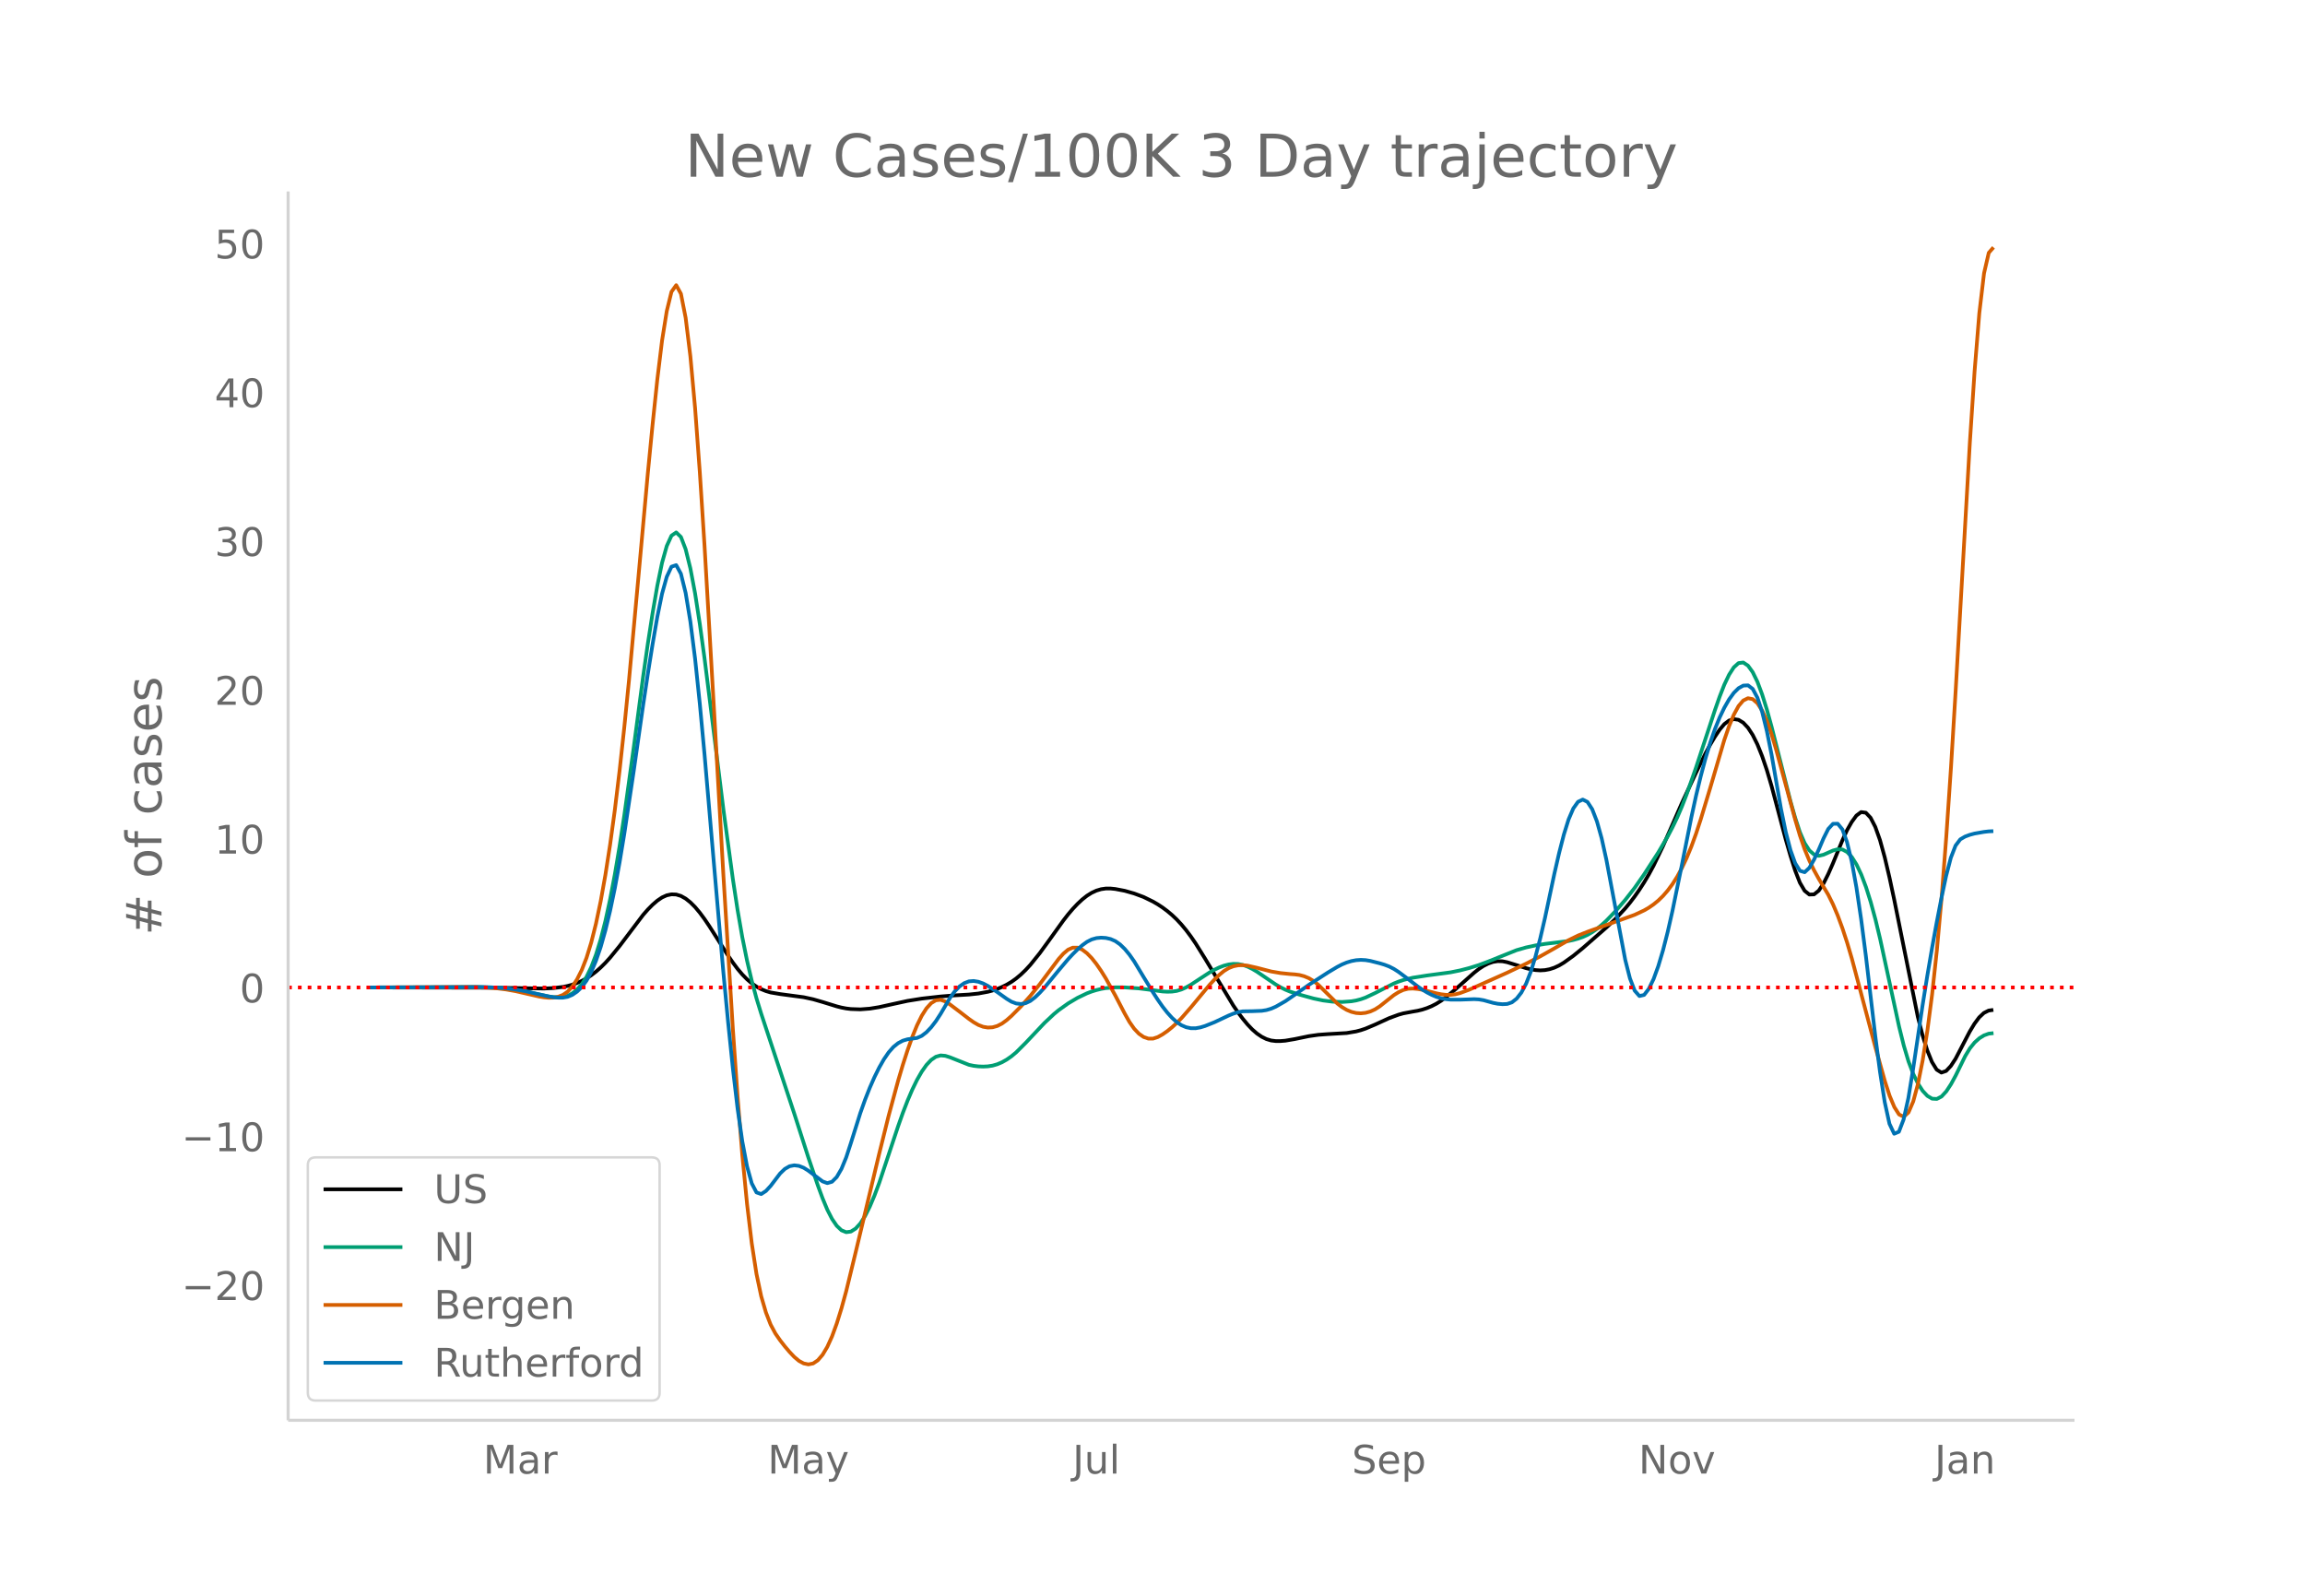 <svg height="864" viewBox="0 0 936 648" width="1248" xmlns="http://www.w3.org/2000/svg" xmlns:xlink="http://www.w3.org/1999/xlink"><defs><style>*{stroke-linecap:butt;stroke-linejoin:round}</style></defs><g id="figure_1"><path d="M0 648h936V0H0z" fill="#fff" id="patch_1"/><g id="axes_1"><path d="M117 576.72h725.4V77.76H117z" fill="none" id="patch_2"/><path clip-path="url(#p6ff0791ebc)" d="M149.973 400.973l51.76.108 19.17.329 3.833-.186 3.835-.468 1.917-.389 1.917-.534 1.917-.685 1.917-.843 1.917-1.03 1.917-1.244 1.917-1.466 1.917-1.684 1.917-1.901 1.917-2.11 3.834-4.699 9.585-12.679 1.917-2.183 1.917-1.93 1.917-1.657 1.917-1.303 1.917-.863 1.917-.403 1.917.078 1.917.58 1.917 1.075 1.917 1.521 1.917 1.916 1.917 2.287 1.917 2.593 1.917 2.834 7.668 12.046 1.917 2.778 1.917 2.567 1.917 2.268 1.917 1.954 1.917 1.643 1.917 1.334 1.917 1.036 1.917.78 1.917.567 3.834.65 9.585 1.28 3.835.83 3.834 1.106 5.75 1.773 1.918.49 1.917.367 1.917.236 3.834.128 3.834-.29 3.834-.623 5.75-1.28 5.752-1.252 5.751-.924 7.668-.86 5.751-.457 5.751-.335 3.834-.408 3.834-.705 1.917-.507 1.917-.647 1.917-.79 1.917-.944 1.917-1.136 1.917-1.369 1.917-1.607 1.917-1.843 1.917-2.074 3.834-4.76 3.834-5.264 5.752-7.995 1.917-2.471 1.917-2.257 1.917-2.028 1.917-1.792 1.917-1.516 1.917-1.202 1.917-.884 1.917-.576 1.917-.278h1.917l1.917.197 3.834.732 3.834 1.09 3.834 1.428 3.834 1.872 1.917 1.117 1.917 1.26 1.917 1.426 1.917 1.602 1.917 1.813 1.917 2.06 1.917 2.31 1.917 2.555 1.917 2.791 3.834 6.16 11.502 19.117 1.917 2.783 1.917 2.557 1.917 2.315 1.917 2.019 1.917 1.67 1.917 1.31 1.917.948 1.917.582 1.917.236 1.917-.008 1.917-.15 3.834-.652 5.752-1.19 3.834-.545 3.834-.28 7.668-.44 3.834-.643 1.917-.508 1.917-.644 3.834-1.619 5.75-2.629 3.835-1.41 1.917-.535 3.834-.716 1.917-.325 1.917-.462 1.917-.626 1.917-.794 1.917-.984 1.917-1.197 1.917-1.402 3.834-3.184 7.668-6.807 1.917-1.516 1.917-1.256 1.917-.969 1.917-.652 1.917-.304 1.917.05 1.917.377 3.834 1.19 3.834 1.224 1.917.463 1.917.317 1.917.124 1.917-.116 1.917-.367 1.918-.625 1.917-.891 1.917-1.144 3.834-2.752 3.834-3.124 9.585-8.375 3.834-3.634 3.834-4.129 1.917-2.314 1.917-2.526 1.917-2.743 1.917-2.97 1.917-3.238 1.917-3.55 3.834-7.96 3.834-8.71 3.834-8.762 5.751-12.35 3.834-7.842 1.917-3.54 1.917-3.224 1.917-2.86 1.917-2.268 1.917-1.447 1.917-.58 1.917.288 1.917 1.16 1.917 2.037 1.917 2.935 1.917 3.856 1.917 4.772 1.917 5.653 1.917 6.495 5.751 21.69 1.917 6.6 1.917 6.03 1.917 4.92 1.918 3.269 1.917 1.534 1.917-.065 1.917-1.528 1.917-2.884 1.917-3.828 1.917-4.362 3.834-9.338L750 337.19l1.917-3.385 1.917-2.63 1.917-1.416 1.917.263 1.917 2.022 1.917 3.732 1.917 5.39 1.917 6.962 1.917 8.151 1.917 8.96 9.585 47.581 1.917 7.508 1.917 6.157 1.917 4.757 1.917 3.105 1.917 1.2 1.917-.658 1.917-2.031 1.917-2.921 5.751-11.032 1.917-3.183 1.917-2.59 1.917-1.8 1.917-.97 1.917-.278h0" fill="none" stroke="#000" stroke-linecap="round" stroke-width="1.5" id="line2d_1"/><path clip-path="url(#p6ff0791ebc)" d="M149.973 400.983l30.672-.106 13.42-.063 5.75.154 5.751.431 3.834.507 3.834.693 9.585 2.052 1.917.25 1.917.086 1.918-.12 1.917-.486 1.917-1.01 1.917-1.566 1.917-2.16 1.917-2.958 1.917-3.956 1.917-5.018 1.917-6.2 1.917-7.502 1.917-8.82 1.917-10.105 1.917-11.357 1.917-12.549 3.834-27.592 3.834-28.922 1.917-13.399 1.917-12.318 1.917-11.113 1.917-9.285 1.917-6.834 1.917-4.205 1.917-1.313 1.917 1.845 1.917 4.984 1.917 7.762 1.917 10.18 1.917 12.399 1.917 13.981 3.834 30.55 3.834 30.849 3.834 28.215 1.917 12.587 1.917 11.045 1.917 9.477 1.917 8.174 1.917 7.136 1.917 6.236 13.42 40.56 5.75 17.905 3.835 11.291 1.917 5.212 1.917 4.62 1.917 3.746 1.917 2.809 1.917 1.82 1.917.78 1.917-.253 1.917-1.214 1.917-2.103 1.917-2.977 1.917-3.825 1.917-4.54 1.917-5.123 3.834-11.485 3.834-11.512 1.917-5.41 1.917-4.968 1.917-4.482 1.917-3.942 1.917-3.347 1.917-2.728 1.917-2.044 1.917-1.297 1.917-.537 1.917.169 1.917.605 7.668 3.047 1.917.409 1.917.227 1.917.072 1.917-.088 1.917-.296 1.917-.55 1.917-.816 1.917-1.08 1.917-1.34 1.917-1.599 3.834-3.824 7.668-8.13 3.834-3.595 1.918-1.585 3.834-2.735 3.834-2.278 3.834-1.836 1.917-.727 1.917-.593 1.917-.462 1.917-.33 3.834-.308 3.834.02 5.75.408 5.752.717 3.834.528 1.917.107 1.917-.051 1.917-.278 1.917-.572 1.917-.863 1.917-1.078 3.834-2.525 3.834-2.502 1.917-1.063 1.917-.922 1.917-.73 1.917-.492 1.917-.235 1.917.051 1.917.368 1.917.68 1.917.939 1.917 1.14 7.668 5.217 1.917 1.109 1.917.956 1.917.797 3.834 1.219 5.752 1.583 3.834.801 3.834.486 3.834.123 3.834-.278 1.917-.332 1.917-.504 1.917-.681 3.834-1.803 7.668-3.911 1.917-.764 1.917-.644 3.834-.934 5.751-.9 9.585-1.28 3.834-.775 3.834-.995 3.834-1.2 3.834-1.434 11.502-4.611 3.834-1.095 3.834-.825 3.834-.613 9.586-1.184 1.917-.403 1.917-.533 1.917-.672 1.917-.862 1.917-1.103 1.917-1.347 1.917-1.564 1.917-1.75 3.834-3.991 3.834-4.436 3.834-4.914 3.834-5.475 5.75-8.89 3.835-6.546 1.917-3.629 1.917-3.99 1.917-4.462 1.917-4.938 3.834-10.944 7.668-23.302 1.917-5.469 1.917-4.91 1.917-4.005 1.917-2.982 1.917-1.73 1.917-.242 1.917 1.265 1.917 2.654 1.917 3.922 1.917 5.128 1.917 6.138 1.917 6.955 7.668 30.269 1.917 6.753 1.917 5.826 1.918 4.427 1.917 2.968 1.917 1.67 1.917.537 1.917-.455 3.834-1.7 1.917-.52 1.917.089 1.917 1.034 1.917 2.045 1.917 3.056 1.917 4.068 1.917 5.08 1.917 6.083 1.917 7.053 1.917 7.985 7.668 35.48 1.917 7.74 1.917 6.433 1.917 5.07 1.917 3.915 1.917 2.964 1.917 2.055 1.917 1.128 1.917.111 1.917-.995 1.917-2.073 1.917-2.92 1.917-3.536 3.834-7.856 1.917-3.166 1.917-2.377 1.917-1.717 1.917-1.187 1.917-.683 1.917-.215h0" fill="none" stroke="#009e73" stroke-linecap="round" stroke-width="1.5" id="line2d_2"/><path clip-path="url(#p6ff0791ebc)" d="M149.973 400.981l26.838-.099 15.336-.063 5.751.2 3.834.303 3.834.482 3.834.68 5.751 1.315 3.834.877 1.917.308 1.917.175 1.917-.049 1.917-.362 1.918-.734 1.917-1.313 1.917-2.1 1.917-2.928 1.917-3.8 1.917-4.902 1.917-6.23 1.917-7.625 1.917-9.115 1.917-10.705 1.917-12.33 1.917-14.05 1.917-15.858 1.917-17.638 1.917-19.174 3.834-41.99 3.834-42.298 1.917-19.607 1.917-18.274 1.917-15.743 1.917-12.013 1.917-7.844 1.917-2.676 1.917 3.49 1.917 9.769 1.917 15.616 1.917 21.032 1.917 26.095 1.917 29.825 3.834 66.282 3.834 67.72 3.834 62.15 1.917 27.548 1.917 23.751 1.917 19.779 1.917 16.005 1.917 12.43 1.917 9.068 1.917 6.573 1.917 4.947 1.917 3.596 1.917 2.769 1.917 2.462 1.917 2.261 1.917 2.025 1.917 1.616 1.917 1.036 1.917.394 1.918-.381 1.917-1.29 1.917-2.233 1.917-3.214 1.917-4.232 1.917-5.24 1.917-6.152 1.917-6.966 3.834-15.767 9.585-40.13 3.834-15.432 3.834-14.163 1.917-6.45 1.917-5.939 1.917-5.387 1.917-4.701 1.917-3.88 1.917-3.022 1.917-2.117 1.917-1.164 1.917-.201 1.917.69 1.917 1.224 3.834 2.895 3.834 2.96 1.917 1.348 1.917 1.108 1.917.731 1.917.322 1.917-.101 1.917-.54 1.917-.983 1.917-1.4 1.917-1.688 3.834-3.84 3.834-4.318 3.834-4.749 7.669-10.247 1.917-2.148 1.917-1.618 1.917-.83 1.917.007 1.917.814 1.917 1.467 1.917 1.964 1.917 2.414 1.917 2.79 1.917 3.088 3.834 6.907 3.834 7.367 1.917 3.39 1.917 2.735 1.917 2.018 1.917 1.326 1.917.659 1.917-.003 1.917-.63 1.917-1.07 1.917-1.33 1.917-1.548 1.917-1.755 1.917-1.949 3.834-4.386 7.668-9.247 1.917-2.054 1.917-1.88 1.917-1.587 1.917-1.178 1.917-.754 1.917-.387 1.917-.075 1.917.205 3.834.864 5.751 1.498 3.834.656 3.834.394 1.917.134 1.917.247 1.917.505 1.918.802 1.917 1.149 1.917 1.543 7.668 7.554 1.917 1.474 1.917 1.143 1.917.8 1.917.464 1.917.131 1.917-.198 1.917-.532 1.917-.873 1.917-1.225 5.75-4.568 1.918-1.203 1.917-.886 1.917-.485 1.917-.092 1.917.175 1.917.313 3.834.945 1.917.504 1.917.383 1.917.23 1.917.026 1.917-.233 1.917-.485 3.834-1.427 15.336-6.865 7.668-3.659 5.751-2.975 5.752-3.24 5.75-3.326 3.835-1.885 3.834-1.529 19.17-6.89 3.834-1.795 1.917-1.106 1.917-1.326 1.917-1.568 1.917-1.863 1.917-2.208 1.917-2.579 1.917-3.017 1.917-3.525 1.917-4.055 1.917-4.636 1.917-5.264 1.917-5.863 3.834-12.71 5.751-19.581 1.917-5.527 1.917-4.622 1.917-3.529 1.917-2.25 1.917-.935 1.917.372 1.917 1.673 1.917 2.963 1.917 4.204 1.917 5.396 1.917 6.476 7.668 28.214 1.917 6.461 1.918 5.562 1.917 4.632 1.917 3.935 1.917 3.475 3.834 6.434 1.917 3.866 1.917 4.537 1.917 5.198 1.917 5.847 1.917 6.493 3.834 14.433 5.75 21.655 3.835 13.697 1.917 5.926 1.917 4.578 1.917 3.012 1.917.909 1.917-1.735 1.917-4.464 1.917-7.087 1.917-9.606 1.917-12.104 1.917-14.695 1.917-17.761 1.917-21.303 1.917-24.897 1.917-28.289 1.917-31.477 5.751-100.51 1.917-28.867 1.917-23.566 1.917-16.15 1.917-8.313 1.917-2.196h0" fill="none" stroke="#d55e00" stroke-linecap="round" stroke-width="1.5" id="line2d_3"/><path clip-path="url(#p6ff0791ebc)" d="M149.973 400.984l30.672-.102 15.336-.058 5.751.202 3.834.298 3.834.482 3.834.673 5.751 1.303 3.834.839 1.917.315 1.917.178 1.918-.001 1.917-.329 1.917-.805 1.917-1.312 1.917-1.856 1.917-2.596 1.917-3.527 1.917-4.515 1.917-5.594 1.917-6.763 1.917-7.954 1.917-9.17 1.917-10.409 1.917-11.593 3.834-25.544 3.834-26.861 1.917-12.733 1.917-11.983 1.917-11.077 1.917-9.38 1.917-6.892 1.917-4.109 1.917-.633 1.917 3.534 1.917 7.763 1.917 11.618 1.917 15.097 1.917 18.31 1.917 20.563 3.834 44.621 3.834 44.119 1.917 20.127 1.917 18.618 1.917 16.345 1.917 13.309 1.917 10.117 1.917 6.907 1.917 3.681 1.917.67 1.917-1.246 1.917-2.066 3.834-5.039 1.917-1.849 1.917-1.102 1.917-.377 1.917.241 1.917.754 1.917 1.204 5.752 4.333 1.917.702 1.917-.556 1.917-1.926 1.917-3.294 1.917-4.658 1.917-5.864 3.834-12.194 1.917-5.385 1.917-4.862 1.917-4.353 1.917-3.862 1.917-3.362 1.917-2.798 1.917-2.173 1.917-1.551 1.917-1.015 1.917-.563 3.834-.531 1.917-.854 1.917-1.47 1.917-2.013 1.917-2.49 1.917-2.952 3.834-6.534 1.917-2.637 1.917-1.972 1.917-1.336 1.917-.732 1.917-.154 1.917.317 1.917.683 1.917 1.004 3.834 2.506 3.834 2.744 1.917 1.166 1.917.718 1.917.214 1.917-.327 1.917-.91 1.917-1.466 1.917-1.861 1.917-2.095 5.752-6.997 3.834-4.537 1.917-2.064 1.917-1.894 1.917-1.702 1.917-1.396 1.917-.974 1.917-.543 1.917-.176 1.917.125 1.917.433 1.917.839 1.917 1.341 1.917 1.855 1.917 2.32 1.917 2.738 3.834 6.356 3.834 6.266 1.917 2.954 1.917 2.744 1.917 2.448 1.917 2.122 1.917 1.733 1.917 1.28 1.917.822 1.917.4 1.917.016 1.917-.339 1.917-.581 3.834-1.532 5.751-2.711 1.917-.777 1.917-.6 1.917-.334 3.834-.061 3.834-.146 1.917-.3 1.917-.566 1.917-.836 3.834-2.188 3.834-2.628 5.752-4.04 7.668-4.972 3.834-2.296 1.917-.995 1.917-.796 1.917-.582 1.917-.36 1.917-.13 1.917.101 1.917.318 3.834.968 1.917.574 1.917.73 1.917.982 1.917 1.233 3.834 2.865 3.834 2.963 1.917 1.317 1.917 1.16 1.917.999 1.917.805 1.917.583 1.917.363 1.917.188 3.834.01 5.751-.205 1.917.103 1.917.325 3.834 1.072 1.917.376 1.917.17 1.917-.096 1.917-.655 1.917-1.51 1.917-2.46 1.917-3.59 1.917-4.9 1.917-6.207 1.917-7.33 1.917-8.265 3.835-18.07 1.917-8.357 1.917-7.445 1.917-6.144 1.917-4.46 1.917-2.697 1.917-.916 1.917.969 1.917 2.953 1.917 4.942 1.917 6.855 1.917 8.691 7.668 40.687 1.917 7.548 1.917 4.953 1.917 2.192 1.917-.45 1.917-2.497 1.917-3.95 1.917-5.256 1.917-6.443 1.917-7.505 1.917-8.483 3.834-18.702 3.834-19.282 1.917-8.796 1.917-7.98 1.917-7.167 1.917-6.352 1.917-5.54 1.917-4.74 1.917-4 1.917-3.325 1.917-2.645 1.917-1.892 1.917-1.06 1.917-.1 1.917 1.45 1.917 3.582 1.917 5.792 1.917 7.804 1.917 9.614 3.834 22.047 1.917 9.31 1.917 7.334 1.917 5.313 1.917 3.06 1.918.578 1.917-1.79 1.917-3.355 1.917-4.114 1.917-4.5 1.917-3.82 1.917-2.073 1.917-.044 1.917 2.334L750 341.88l1.917 7.86 1.917 10.577 1.917 12.904 1.917 14.839 3.834 32.649 1.917 14.565 1.917 12.283 1.917 8.778 1.917 4.048 1.917-.8 1.917-5.02 1.917-8.614 1.917-11.733 3.834-25.813 1.917-11.979 1.917-11.248 1.917-10.546 1.917-9.871 1.917-9.04 1.917-7.398 1.917-4.946 1.917-2.534 1.917-1.124 1.917-.714 1.917-.516 3.834-.67 1.917-.222 1.917-.094h0" fill="none" stroke="#0072b2" stroke-linecap="round" stroke-width="1.5" id="line2d_4"/><path clip-path="url(#p6ff0791ebc)" d="M117 400.974h725.4" fill="none" stroke="red" stroke-dasharray="1.5,2.475" stroke-width="1.5" id="line2d_5"/><path d="M117 576.72V77.76" fill="none" stroke="#d3d3d3" stroke-linecap="square" stroke-width="1.25" id="patch_3"/><path d="M117 576.72h725.4" fill="none" stroke="#d3d3d3" stroke-linecap="square" stroke-width="1.25" id="patch_4"/><g id="matplotlib.axis_1"><g id="xtick_1"><g transform="matrix(.16 0 0 -.16 196.224 598.378)" fill="#696969" id="text_1"><defs><path d="M9.813 72.906h14.703l18.593-49.61 18.703 49.61h14.704V0H66.89v64.016l-18.797-50h-9.907l-18.796 50V0H9.813z" id="DejaVuSans-77"/><path d="M34.281 27.484q-10.89 0-15.093-2.484-4.204-2.484-4.204-8.5 0-4.781 3.157-7.594 3.156-2.797 8.562-2.797 7.485 0 12 5.297 4.516 5.297 4.516 14.078v2zm17.922 3.72V0H43.22v8.297Q40.14 3.328 35.547.953q-4.594-2.375-11.234-2.375-8.391 0-13.36 4.719Q6 8.016 6 15.922q0 9.219 6.172 13.906 6.187 4.688 18.437 4.688h12.61v.89q0 6.203-4.078 9.594-4.078 3.39-11.453 3.39-4.688 0-9.141-1.124-4.438-1.125-8.531-3.375v8.312q4.921 1.906 9.562 2.844 4.64.953 9.031.953 11.875 0 17.735-6.156 5.86-6.14 5.86-18.64z" id="DejaVuSans-97"/><path d="M41.11 46.297q-1.516.875-3.297 1.281Q36.03 48 33.89 48q-7.625 0-11.703-4.953-4.079-4.953-4.079-14.234V0H9.08v54.688h9.03v-8.5q2.844 4.984 7.375 7.39Q30.031 56 36.531 56q.922 0 2.047-.125 1.125-.11 2.484-.36z" id="DejaVuSans-114"/></defs><use xlink:href="#DejaVuSans-77"/><use x="86.279" xlink:href="#DejaVuSans-97"/><use x="147.559" xlink:href="#DejaVuSans-114"/></g></g><g id="xtick_2"><g transform="matrix(.16 0 0 -.16 311.715 598.378)" fill="#696969" id="text_2"><defs><path d="M32.172-5.078q-3.797-9.766-7.422-12.735-3.61-2.984-9.656-2.984H7.906v7.516h5.282q3.703 0 5.75 1.765Q21-9.766 23.483-3.219l1.61 4.094-22.11 53.813H12.5l17.094-42.766 17.093 42.766h9.516z" id="DejaVuSans-121"/></defs><use xlink:href="#DejaVuSans-77"/><use x="86.279" xlink:href="#DejaVuSans-97"/><use x="147.559" xlink:href="#DejaVuSans-121"/></g></g><g id="xtick_3"><g transform="matrix(.16 0 0 -.16 435.541 598.378)" fill="#696969" id="text_3"><defs><path d="M9.813 72.906h9.859V5.078q0-13.187-5-19.14-5-5.954-16.094-5.954h-3.75v8.297h3.078q6.531 0 9.219 3.672Q9.813-4.39 9.813 5.078z" id="DejaVuSans-74"/><path d="M8.5 21.578v33.11h8.984V21.922q0-7.766 3.016-11.656 3.031-3.875 9.094-3.875 7.265 0 11.484 4.64 4.234 4.64 4.234 12.656v31h8.985V0h-8.984v8.406Q42.047 3.422 37.718 1q-4.313-2.422-10.032-2.422-9.421 0-14.312 5.86Q8.5 10.296 8.5 21.578zM31.11 56z" id="DejaVuSans-117"/><path d="M9.422 75.984h8.984V0H9.422z" id="DejaVuSans-108"/></defs><use xlink:href="#DejaVuSans-74"/><use x="29.492" xlink:href="#DejaVuSans-117"/><use x="92.871" xlink:href="#DejaVuSans-108"/></g></g><g id="xtick_4"><g transform="matrix(.16 0 0 -.16 548.969 598.378)" fill="#696969" id="text_4"><defs><path d="M53.516 70.516V60.89q-5.61 2.687-10.594 4-4.984 1.328-9.625 1.328-8.047 0-12.422-3.125t-4.375-8.89q0-4.845 2.906-7.313 2.907-2.453 11.016-3.97l5.953-1.218q11.031-2.11 16.281-7.406 5.25-5.297 5.25-14.172 0-10.61-7.11-16.078-7.093-5.469-20.812-5.469-5.172 0-11.015 1.172Q13.14.922 6.89 3.219v10.156q6-3.36 11.765-5.078 5.766-1.703 11.328-1.703 8.438 0 13.032 3.312 4.593 3.328 4.593 9.485 0 5.359-3.297 8.39-3.296 3.032-10.812 4.547L27.484 33.5q-11.03 2.188-15.968 6.875-4.922 4.688-4.922 13.047 0 9.672 6.812 15.234 6.813 5.563 18.766 5.563 5.14 0 10.453-.938 5.328-.922 10.89-2.765z" id="DejaVuSans-83"/><path d="M56.203 29.594v-4.39H14.891q.593-9.282 5.593-14.142 5-4.859 13.938-4.859 5.172 0 10.031 1.266 4.86 1.265 9.656 3.812v-8.5Q49.266.734 44.187-.344 39.11-1.422 33.892-1.422q-13.094 0-20.735 7.61-7.64 7.625-7.64 20.625 0 13.421 7.25 21.296Q20.016 56 32.328 56q11.031 0 17.453-7.11 6.422-7.093 6.422-19.296zm-8.984 2.64q-.094 7.36-4.125 11.75-4.032 4.407-10.672 4.407-7.516 0-12.031-4.25-4.516-4.25-5.203-11.97z" id="DejaVuSans-101"/><path d="M18.11 8.203v-29H9.077v75.484h9.031v-8.296q2.844 4.875 7.157 7.234Q29.594 56 35.594 56q9.968 0 16.187-7.906 6.235-7.907 6.235-20.797T51.78 6.484q-6.218-7.906-16.187-7.906-6 0-10.328 2.375-4.313 2.375-7.157 7.25zm30.578 19.094q0 9.906-4.079 15.547-4.078 5.64-11.203 5.64-7.14 0-11.218-5.64-4.079-5.64-4.079-15.547 0-9.906 4.078-15.547 4.079-5.64 11.22-5.64 7.124 0 11.202 5.64t4.078 15.547z" id="DejaVuSans-112"/></defs><use xlink:href="#DejaVuSans-83"/><use x="63.477" xlink:href="#DejaVuSans-101"/><use x="125" xlink:href="#DejaVuSans-112"/></g></g><g id="xtick_5"><g transform="matrix(.16 0 0 -.16 665.372 598.378)" fill="#696969" id="text_5"><defs><path d="M9.813 72.906h13.28l32.329-60.984v60.984h9.562V0h-13.28L19.39 60.984V0H9.813z" id="DejaVuSans-78"/><path d="M30.61 48.39q-7.22 0-11.422-5.64-4.204-5.64-4.204-15.453 0-9.813 4.172-15.453 4.188-5.64 11.453-5.64 7.188 0 11.375 5.655 4.203 5.672 4.203 15.438 0 9.719-4.203 15.406-4.187 5.688-11.375 5.688zm0 7.61q11.718 0 18.406-7.625 6.703-7.61 6.703-21.078 0-13.422-6.703-21.078-6.688-7.64-18.407-7.64-11.765 0-18.437 7.64-6.656 7.656-6.656 21.078 0 13.469 6.656 21.078Q18.844 56 30.609 56z" id="DejaVuSans-111"/><path d="M2.984 54.688H12.5L29.594 8.797l17.093 45.89h9.516L35.687 0H23.485z" id="DejaVuSans-118"/></defs><use xlink:href="#DejaVuSans-78"/><use x="74.805" xlink:href="#DejaVuSans-111"/><use x="135.986" xlink:href="#DejaVuSans-118"/></g></g><g id="xtick_6"><g transform="matrix(.16 0 0 -.16 785.593 598.378)" fill="#696969" id="text_6"><defs><path d="M54.89 33.016V0h-8.984v32.719q0 7.765-3.031 11.61-3.031 3.858-9.078 3.858-7.281 0-11.484-4.64-4.204-4.625-4.204-12.64V0H9.08v54.688h9.03v-8.5q3.235 4.937 7.594 7.374Q30.078 56 35.797 56q9.422 0 14.25-5.828 4.844-5.828 4.844-17.156z" id="DejaVuSans-110"/></defs><use xlink:href="#DejaVuSans-74"/><use x="29.492" xlink:href="#DejaVuSans-97"/><use x="90.771" xlink:href="#DejaVuSans-110"/></g></g></g><g id="matplotlib.axis_2"><g id="ytick_1"><g transform="matrix(.16 0 0 -.16 73.733 527.902)" fill="#696969" id="text_7"><defs><path d="M10.594 35.5h62.593v-8.297H10.594z" id="DejaVuSans-8722"/><path d="M19.188 8.297h34.421V0H7.33v8.297q5.609 5.812 15.296 15.594 9.703 9.797 12.188 12.64 4.734 5.313 6.609 9 1.89 3.688 1.89 7.25 0 5.813-4.078 9.469-4.078 3.672-10.625 3.672-4.64 0-9.797-1.61-5.14-1.609-11-4.89v9.969Q13.767 71.78 18.938 73q5.188 1.219 9.485 1.219 11.328 0 18.062-5.672 6.735-5.656 6.735-15.125 0-4.5-1.688-8.531-1.672-4.016-6.125-9.485-1.218-1.422-7.765-8.187-6.532-6.766-18.453-18.922z" id="DejaVuSans-50"/><path d="M31.781 66.406q-7.61 0-11.453-7.5Q16.5 51.422 16.5 36.375q0-14.984 3.828-22.484 3.844-7.5 11.453-7.5 7.672 0 11.5 7.5 3.844 7.5 3.844 22.484 0 15.047-3.844 22.531-3.828 7.5-11.5 7.5zm0 7.813q12.266 0 18.735-9.703 6.468-9.688 6.468-28.141 0-18.406-6.468-28.11-6.47-9.687-18.735-9.687-12.25 0-18.718 9.688-6.47 9.703-6.47 28.109 0 18.453 6.47 28.14Q19.53 74.22 31.78 74.22z" id="DejaVuSans-48"/></defs><use xlink:href="#DejaVuSans-8722"/><use x="83.789" xlink:href="#DejaVuSans-50"/><use x="147.412" xlink:href="#DejaVuSans-48"/></g></g><g id="ytick_2"><g transform="matrix(.16 0 0 -.16 73.733 467.477)" fill="#696969" id="text_8"><defs><path d="M12.406 8.297h16.11v55.625l-17.532-3.516v8.985l17.438 3.515h9.86V8.296H54.39V0H12.406z" id="DejaVuSans-49"/></defs><use xlink:href="#DejaVuSans-8722"/><use x="83.789" xlink:href="#DejaVuSans-49"/><use x="147.412" xlink:href="#DejaVuSans-48"/></g></g><g id="ytick_3"><use xlink:href="#DejaVuSans-48" transform="matrix(.16 0 0 -.16 97.32 407.052)" fill="#696969" id="text_9"/></g><g id="ytick_4"><g transform="matrix(.16 0 0 -.16 87.14 346.628)" fill="#696969" id="text_10"><use xlink:href="#DejaVuSans-49"/><use x="63.623" xlink:href="#DejaVuSans-48"/></g></g><g id="ytick_5"><g transform="matrix(.16 0 0 -.16 87.14 286.203)" fill="#696969" id="text_11"><use xlink:href="#DejaVuSans-50"/><use x="63.623" xlink:href="#DejaVuSans-48"/></g></g><g id="ytick_6"><g transform="matrix(.16 0 0 -.16 87.14 225.778)" fill="#696969" id="text_12"><defs><path d="M40.578 39.313Q47.656 37.797 51.625 33q3.984-4.781 3.984-11.813 0-10.78-7.422-16.703-7.421-5.906-21.093-5.906-4.578 0-9.438.906-4.86.907-10.031 2.72v9.515q4.094-2.39 8.969-3.61 4.89-1.218 10.218-1.218 9.266 0 14.125 3.656 4.86 3.656 4.86 10.64 0 6.454-4.516 10.079-4.515 3.64-12.562 3.64h-8.5v8.11h8.89q7.266 0 11.125 2.906 3.86 2.906 3.86 8.375 0 5.61-3.985 8.61-3.968 3.015-11.39 3.015-4.063 0-8.703-.89-4.641-.876-10.203-2.72v8.782q5.624 1.562 10.53 2.344 4.907.78 9.25.78 11.235 0 17.766-5.109 6.547-5.093 6.547-13.78 0-6.063-3.468-10.235-3.47-4.172-9.86-5.782z" id="DejaVuSans-51"/></defs><use xlink:href="#DejaVuSans-51"/><use x="63.623" xlink:href="#DejaVuSans-48"/></g></g><g id="ytick_7"><g transform="matrix(.16 0 0 -.16 87.14 165.354)" fill="#696969" id="text_13"><defs><path d="M37.797 64.313L12.89 25.39h24.906zm-2.594 8.593H47.61V25.391h10.407v-8.203H47.609V0h-9.812v17.188H4.89v9.515z" id="DejaVuSans-52"/></defs><use xlink:href="#DejaVuSans-52"/><use x="63.623" xlink:href="#DejaVuSans-48"/></g></g><g id="ytick_8"><g transform="matrix(.16 0 0 -.16 87.14 104.93)" fill="#696969" id="text_14"><defs><path d="M10.797 72.906h38.719v-8.312H19.828v-17.86q2.14.735 4.281 1.094 2.157.36 4.313.36 12.203 0 19.328-6.688 7.14-6.688 7.14-18.11 0-11.765-7.328-18.296-7.328-6.516-20.656-6.516-4.593 0-9.36.781-4.75.782-9.827 2.344v9.922q4.39-2.39 9.078-3.563 4.687-1.171 9.906-1.171 8.453 0 13.375 4.437 4.938 4.438 4.938 12.063 0 7.609-4.938 12.047-4.922 4.453-13.375 4.453-3.953 0-7.89-.875-3.922-.875-8.016-2.735z" id="DejaVuSans-53"/></defs><use xlink:href="#DejaVuSans-53"/><use x="63.623" xlink:href="#DejaVuSans-48"/></g></g><g transform="matrix(0 -.2 -.2 0 65.573 379.813)" fill="#696969" id="text_15"><defs><path d="M51.125 44H36.922l-4.11-16.313h14.313zm-7.328 27.781l-5.078-20.265h14.265L58.11 71.78h7.813L60.89 51.516h15.234V44h-17.14l-4-16.313h15.53V20.22H53.079L48 0h-7.813l5.032 20.219H30.906L25.875 0h-7.86l5.079 20.219H7.719v7.468h17.187L29 44H13.281v7.516h17.625l4.985 20.265z" id="DejaVuSans-35"/><path d="M37.11 75.984V68.5h-8.594q-4.828 0-6.72-1.953-1.874-1.953-1.874-7.031v-4.828h14.797v-6.985H19.922V0H10.89v47.703H2.297v6.984h8.594V58.5q0 9.125 4.25 13.297 4.25 4.187 13.468 4.187z" id="DejaVuSans-102"/><path d="M48.781 52.594v-8.407q-3.812 2.11-7.64 3.157-3.828 1.047-7.735 1.047-8.75 0-13.593-5.547-4.829-5.532-4.829-15.547 0-10.016 4.829-15.563 4.843-5.53 13.593-5.53 3.907 0 7.735 1.046 3.828 1.047 7.64 3.156V2.094Q45.016.344 40.984-.531q-4.015-.89-8.562-.89-12.36 0-19.64 7.765-7.266 7.765-7.266 20.953 0 13.375 7.343 21.031Q20.22 56 33.016 56q4.14 0 8.093-.86 3.953-.843 7.672-2.546z" id="DejaVuSans-99"/><path d="M44.281 53.078v-8.5q-3.797 1.953-7.906 2.922-4.094.984-8.5.984-6.688 0-10.031-2.047-3.344-2.046-3.344-6.156 0-3.125 2.39-4.906 2.391-1.781 9.626-3.39l3.078-.688q9.562-2.047 13.593-5.781 4.032-3.735 4.032-10.422 0-7.625-6.032-12.078-6.03-4.438-16.578-4.438-4.39 0-9.156.86Q10.688.296 5.422 2v9.281q4.984-2.594 9.812-3.89 4.829-1.282 9.579-1.282 6.343 0 9.75 2.172 3.421 2.172 3.421 6.125 0 3.656-2.468 5.61-2.453 1.953-10.813 3.765l-3.125.735q-8.344 1.75-12.062 5.39-3.704 3.64-3.704 9.985 0 7.718 5.47 11.906Q16.75 56 26.811 56q4.97 0 9.36-.734 4.406-.72 8.11-2.188z" id="DejaVuSans-115"/></defs><use xlink:href="#DejaVuSans-35"/><use x="83.789" xlink:href="#DejaVuSans-32"/><use x="115.576" xlink:href="#DejaVuSans-111"/><use x="176.758" xlink:href="#DejaVuSans-102"/><use x="211.963" xlink:href="#DejaVuSans-32"/><use x="243.75" xlink:href="#DejaVuSans-99"/><use x="298.73" xlink:href="#DejaVuSans-97"/><use x="360.01" xlink:href="#DejaVuSans-115"/><use x="412.109" xlink:href="#DejaVuSans-101"/><use x="473.633" xlink:href="#DejaVuSans-115"/></g></g><g transform="matrix(.24 0 0 -.24 278.113 71.76)" fill="#696969" id="text_16"><defs><path d="M4.203 54.688h8.985l11.234-42.672 11.172 42.672h10.593l11.235-42.672 11.187 42.672h8.985L63.28 0H52.688L40.922 44.828 29.109 0H18.5z" id="DejaVuSans-119"/><path d="M64.406 67.281v-10.39q-4.984 4.64-10.625 6.922-5.64 2.296-11.984 2.296-12.5 0-19.14-7.64-6.641-7.64-6.641-22.094 0-14.406 6.64-22.047 6.64-7.64 19.14-7.64 6.345 0 11.985 2.296 5.64 2.297 10.625 6.938V5.609Q59.234 2.094 53.437.33q-5.78-1.75-12.218-1.75-16.563 0-26.094 10.124-9.516 10.14-9.516 27.672 0 17.578 9.516 27.703 9.531 10.14 26.094 10.14 6.531 0 12.312-1.734 5.797-1.734 10.875-5.203z" id="DejaVuSans-67"/><path d="M25.39 72.906h8.297L8.297-9.28H0z" id="DejaVuSans-47"/><path d="M9.813 72.906h9.859V42.094L52.39 72.906h12.703L28.906 38.922 67.672 0H54.688L19.672 35.11V0h-9.86z" id="DejaVuSans-75"/><path d="M19.672 64.797V8.109h11.922q15.093 0 22.093 6.829 7 6.843 7 21.593 0 14.64-7 21.453-7 6.813-22.093 6.813zm-9.86 8.11h20.266q21.188 0 31.094-8.813 9.922-8.813 9.922-27.563 0-18.86-9.969-27.703Q51.172 0 30.078 0H9.813z" id="DejaVuSans-68"/><path d="M18.313 70.219V54.688h18.5v-6.985h-18.5V18.016q0-6.688 1.828-8.594 1.828-1.906 7.453-1.906h9.218V0h-9.218q-10.407 0-14.36 3.875-3.953 3.89-3.953 14.14v29.688H2.687v6.984h6.594V70.22z" id="DejaVuSans-116"/><path d="M9.422 54.688h8.984V-.984q0-10.438-3.984-15.125-3.969-4.688-12.813-4.688h-3.421v7.61H.594q5.125 0 6.968 2.374 1.86 2.36 1.86 9.829zm0 21.296h8.984v-11.39H9.422z" id="DejaVuSans-106"/></defs><use xlink:href="#DejaVuSans-78"/><use x="74.805" xlink:href="#DejaVuSans-101"/><use x="136.328" xlink:href="#DejaVuSans-119"/><use x="218.115" xlink:href="#DejaVuSans-32"/><use x="249.902" xlink:href="#DejaVuSans-67"/><use x="319.727" xlink:href="#DejaVuSans-97"/><use x="381.006" xlink:href="#DejaVuSans-115"/><use x="433.105" xlink:href="#DejaVuSans-101"/><use x="494.629" xlink:href="#DejaVuSans-115"/><use x="546.729" xlink:href="#DejaVuSans-47"/><use x="580.42" xlink:href="#DejaVuSans-49"/><use x="644.043" xlink:href="#DejaVuSans-48"/><use x="707.666" xlink:href="#DejaVuSans-48"/><use x="771.289" xlink:href="#DejaVuSans-75"/><use x="836.865" xlink:href="#DejaVuSans-32"/><use x="868.652" xlink:href="#DejaVuSans-51"/><use x="932.275" xlink:href="#DejaVuSans-32"/><use x="964.063" xlink:href="#DejaVuSans-68"/><use x="1041.064" xlink:href="#DejaVuSans-97"/><use x="1102.344" xlink:href="#DejaVuSans-121"/><use x="1161.523" xlink:href="#DejaVuSans-32"/><use x="1193.311" xlink:href="#DejaVuSans-116"/><use x="1232.52" xlink:href="#DejaVuSans-114"/><use x="1273.633" xlink:href="#DejaVuSans-97"/><use x="1334.912" xlink:href="#DejaVuSans-106"/><use x="1362.695" xlink:href="#DejaVuSans-101"/><use x="1424.219" xlink:href="#DejaVuSans-99"/><use x="1479.199" xlink:href="#DejaVuSans-116"/><use x="1518.408" xlink:href="#DejaVuSans-111"/><use x="1579.59" xlink:href="#DejaVuSans-114"/><use x="1620.703" xlink:href="#DejaVuSans-121"/></g><g id="legend_1"><path d="M128.2 568.72h136.45q3.2 0 3.2-3.2v-92.34q0-3.2-3.2-3.2H128.2q-3.2 0-3.2 3.2v92.34q0 3.2 3.2 3.2z" fill="none" opacity=".8" stroke="#ccc" id="patch_5"/><path d="M131.4 482.938h32" fill="none" stroke="#000" stroke-linecap="round" stroke-width="1.5" id="line2d_6"/><g transform="matrix(.16 0 0 -.16 176.2 488.538)" fill="#696969" id="text_17"><defs><path d="M8.688 72.906h9.921V28.61q0-11.718 4.235-16.875 4.25-5.14 13.781-5.14 9.469 0 13.719 5.14 4.25 5.157 4.25 16.875v44.297H64.5V27.391q0-14.25-7.063-21.532-7.046-7.28-20.812-7.28-13.828 0-20.89 7.28-7.047 7.282-7.047 21.532z" id="DejaVuSans-85"/></defs><use xlink:href="#DejaVuSans-85"/><use x="73.193" xlink:href="#DejaVuSans-83"/></g><path d="M131.4 506.423h32" fill="none" stroke="#009e73" stroke-linecap="round" stroke-width="1.5" id="line2d_8"/><g transform="matrix(.16 0 0 -.16 176.2 512.023)" fill="#696969" id="text_18"><use xlink:href="#DejaVuSans-78"/><use x="74.805" xlink:href="#DejaVuSans-74"/></g><path d="M131.4 529.908h32" fill="none" stroke="#d55e00" stroke-linecap="round" stroke-width="1.5" id="line2d_10"/><g transform="matrix(.16 0 0 -.16 176.2 535.508)" fill="#696969" id="text_19"><defs><path d="M19.672 34.813V8.108H35.5q7.953 0 11.781 3.297 3.844 3.297 3.844 10.078 0 6.844-3.844 10.078-3.828 3.25-11.781 3.25zm0 29.984V42.828h14.61q7.218 0 10.75 2.703 3.546 2.719 3.546 8.282 0 5.515-3.547 8.25-3.531 2.734-10.75 2.734zm-9.86 8.11h25.204q11.28 0 17.375-4.688Q58.5 63.53 58.5 54.89q0-6.703-3.125-10.657-3.125-3.953-9.188-4.922 7.282-1.562 11.313-6.53 4.031-4.954 4.031-12.376 0-9.765-6.64-15.093Q48.25 0 35.984 0H9.812z" id="DejaVuSans-66"/><path d="M45.406 27.984q0 9.766-4.031 15.125-4.016 5.375-11.297 5.375-7.219 0-11.25-5.375-4.031-5.359-4.031-15.125 0-9.718 4.031-15.093t11.25-5.375q7.281 0 11.297 5.375 4.031 5.375 4.031 15.093zm8.985-21.203q0-13.953-6.203-20.765Q42-20.797 29.203-20.797q-4.734 0-8.937.703-4.203.703-8.157 2.172v8.735q3.954-2.141 7.813-3.157 3.86-1.031 7.86-1.031 8.843 0 13.234 4.61 4.39 4.609 4.39 13.937v4.453q-2.781-4.844-7.125-7.234Q33.938 0 27.875 0 17.828 0 11.672 7.656q-6.156 7.672-6.156 20.328 0 12.688 6.156 20.344Q17.828 56 27.875 56q6.063 0 10.406-2.39 4.344-2.391 7.125-7.22v8.297h8.985z" id="DejaVuSans-103"/></defs><use xlink:href="#DejaVuSans-66"/><use x="68.604" xlink:href="#DejaVuSans-101"/><use x="130.127" xlink:href="#DejaVuSans-114"/><use x="169.49" xlink:href="#DejaVuSans-103"/><use x="232.967" xlink:href="#DejaVuSans-101"/><use x="294.49" xlink:href="#DejaVuSans-110"/></g><path d="M131.4 553.393h32" fill="none" stroke="#0072b2" stroke-linecap="round" stroke-width="1.5" id="line2d_12"/><g transform="matrix(.16 0 0 -.16 176.2 558.992)" fill="#696969" id="text_20"><defs><path d="M44.39 34.188q3.172-1.079 6.172-4.594 3-3.516 6.032-9.672L66.609 0H56l-9.313 18.703q-3.624 7.328-7.015 9.719-3.39 2.39-9.25 2.39h-10.75V0h-9.86v72.906h22.266q12.5 0 18.656-5.234 6.157-5.219 6.157-15.766 0-6.89-3.203-11.437-3.204-4.532-9.297-6.282zM19.673 64.797V38.922h12.406q7.125 0 10.766 3.297 3.64 3.297 3.64 9.687 0 6.39-3.64 9.64-3.64 3.25-10.766 3.25z" id="DejaVuSans-82"/><path d="M54.89 33.016V0h-8.984v32.719q0 7.765-3.031 11.61-3.031 3.858-9.078 3.858-7.281 0-11.484-4.64-4.204-4.625-4.204-12.64V0H9.08v75.984h9.03V46.188q3.235 4.937 7.594 7.374Q30.078 56 35.797 56q9.422 0 14.25-5.828 4.844-5.828 4.844-17.156z" id="DejaVuSans-104"/><path d="M45.406 46.39v29.594h8.985V0h-8.985v8.203Q42.578 3.328 38.25.953q-4.313-2.375-10.375-2.375-9.906 0-16.14 7.906-6.22 7.922-6.22 20.813 0 12.89 6.22 20.797Q17.968 56 27.874 56q6.063 0 10.375-2.375 4.328-2.36 7.156-7.234zm-30.61-19.093q0-9.906 4.079-15.547 4.078-5.64 11.203-5.64 7.125 0 11.219 5.64 4.11 5.64 4.11 15.547 0 9.906-4.11 15.547-4.094 5.64-11.219 5.64-7.125 0-11.203-5.64-4.078-5.64-4.078-15.547z" id="DejaVuSans-100"/></defs><use xlink:href="#DejaVuSans-82"/><use x="64.982" xlink:href="#DejaVuSans-117"/><use x="128.361" xlink:href="#DejaVuSans-116"/><use x="167.57" xlink:href="#DejaVuSans-104"/><use x="230.949" xlink:href="#DejaVuSans-101"/><use x="292.473" xlink:href="#DejaVuSans-114"/><use x="333.586" xlink:href="#DejaVuSans-102"/><use x="368.791" xlink:href="#DejaVuSans-111"/><use x="429.973" xlink:href="#DejaVuSans-114"/><use x="469.336" xlink:href="#DejaVuSans-100"/></g></g></g></g><defs><clipPath id="p6ff0791ebc"><path d="M117 77.76h725.4v498.96H117z"/></clipPath></defs></svg>